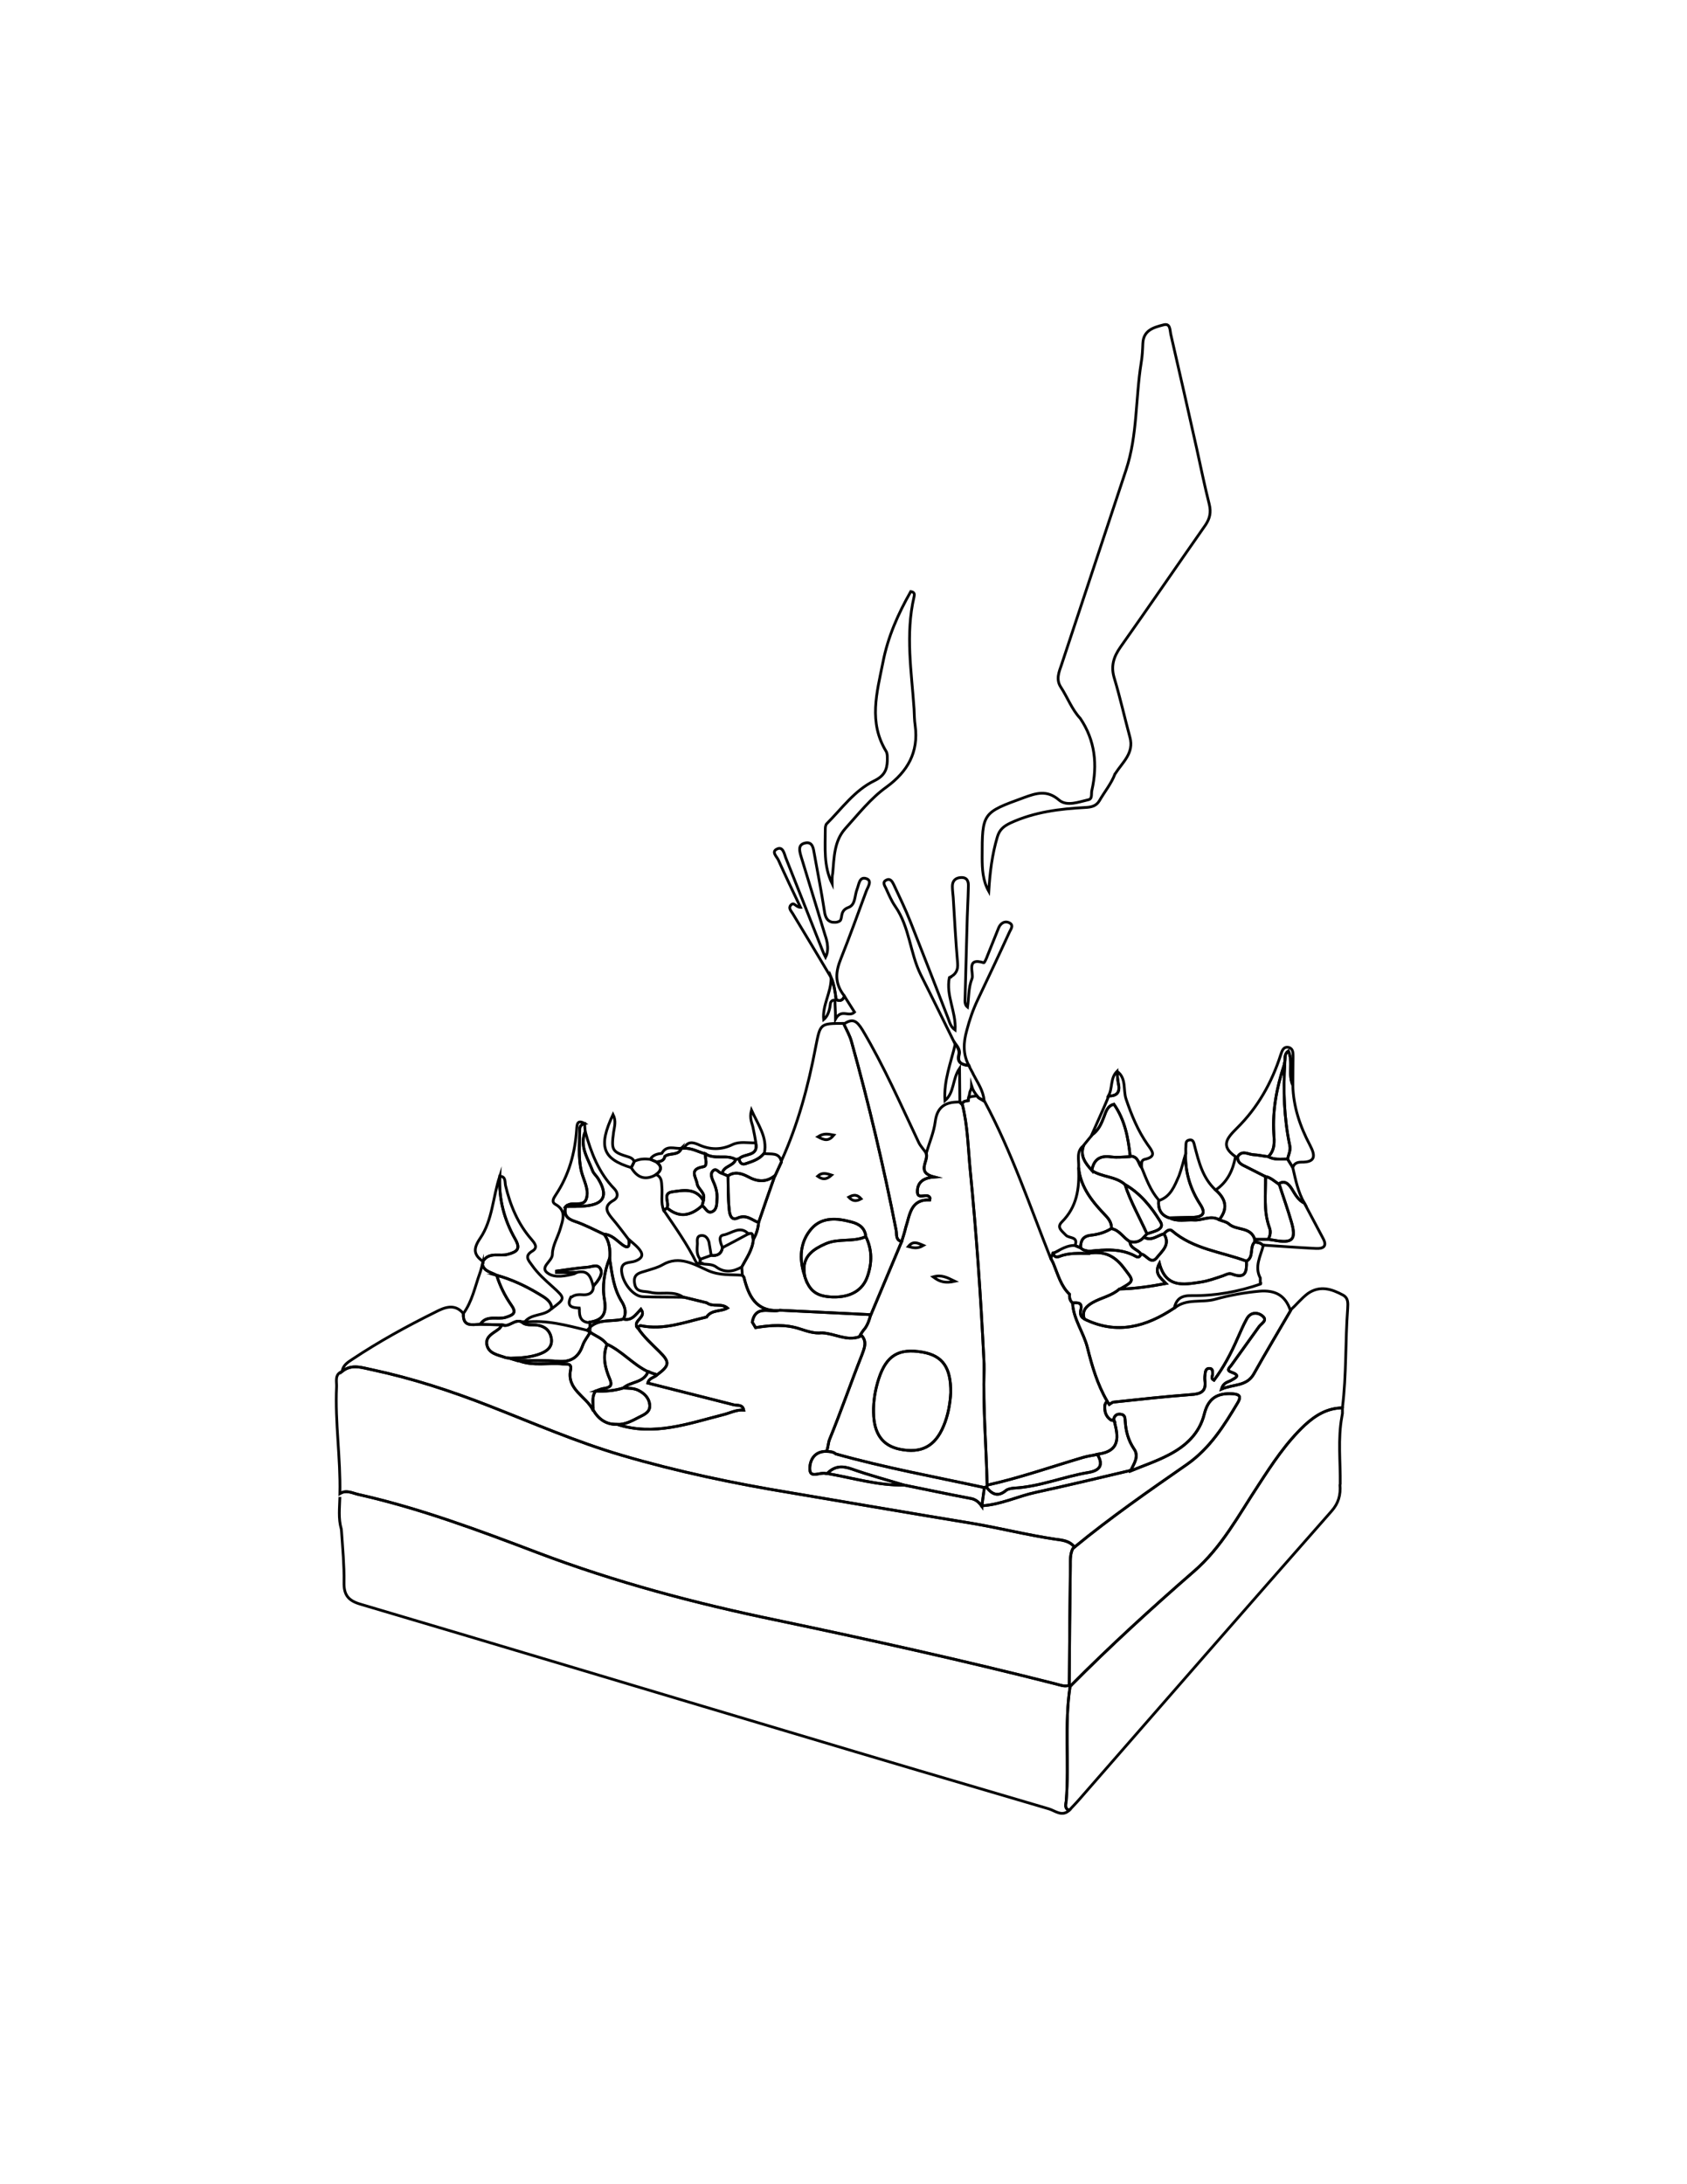 <?xml version="1.0" encoding="utf-8"?>
<!-- Generator: Adobe Illustrator 21.0.0, SVG Export Plug-In . SVG Version: 6.00 Build 0)  -->
<svg version="1.1" id="图层_2" xmlns="http://www.w3.org/2000/svg" xmlns:xlink="http://www.w3.org/1999/xlink" x="0px" y="0px"
	 width="612px" height="792px" viewBox="0 0 612 792" enable-background="new 0 0 612 792" xml:space="preserve">
<path fill="none" stroke="#000000" stroke-miterlimit="10" d="M355,398.1c-0.2-0.2-0.4-0.4-0.6-0.7c-1,0-2,0.3-3,0.4
	c-0.1,0.4-0.1,0.8-0.2,1.3c-0.8,0.2-1.7,0.1-2.2,1.1c0,0.1,0,0.1,0.1,0.2c2,7.9,2.1,16.1,2.9,24.2c2.2,22.6,3.8,45.3,4.9,68
	c0.1,1.3,0.1,2.7,0.1,4c-0.4,14,0.8,27.9,1.1,41.9c0,0.1,0,0.1,0,0.2c0-0.1,0-0.1,0.1-0.2c11.7-2.6,23.1-6.6,34.6-10
	c1.8-0.5,3.6-0.8,5.3-1.1c0,0,0,0,0,0c0-0.1,0.1-0.1,0.1-0.1c8.4-1.1,7.5-6.4,6-12.1c-0.4-0.1-0.7-0.3-1.2-0.3
	c-1.9-1.3-2.4-3.2-2.2-5.4c0.2-0.6,0.5-1.1,0.8-1.5c-3.5-6-5.5-12.7-7.1-19.3c-1.4-5.6-5.1-10.3-5.4-16.2c0.1,0,0.1-0.1,0.2-0.1
	c-0.1,0-0.2,0-0.3,0c-0.9-0.9-1.1-1.9-1-3.1c-3.1-2.9-4.2-7.1-5.8-11h0l0,0c-0.3-0.7-0.7-1.2-0.9-1.9c0,0,0,0-0.1,0
	c-7.6-19.1-14.2-38.7-24-57c-0.1-0.1-0.2-0.3-0.3-0.4c0,0.1,0,0.1,0,0.2C356.3,398.8,355.6,398.5,355,398.1z"/>
<path fill="none" stroke="#000000" stroke-miterlimit="10" d="M338.9,426.8c-4.3,0.3-6.1,2.2-6.1,5.3c0,3.3,3.7,0.1,4.6,2.3
	c0,0.2-0.1,0.7-0.1,0.7c-7-0.3-7.2,5.4-8.7,9.9c-0.4,1.8-1,3.5-1.5,5.2c-3.7,8.8-7.4,17.6-11.1,26.4c0,0-0.1,0.1-0.2,0.1
	c0,0,0,0,0.1,0c-0.6,2-1.2,4.1-2.7,5.7c-0.3,0.5-0.7,1-1,1.5c2.6,2.4,1.3,5,0.4,7.6c-4,10.1-7.5,20.3-11.6,30.3
	c-0.6,1.4-0.5,2.9-1.1,4.3c0,0.1-0.1,0.2-0.1,0.2c1.2,0,2.4,0,3.4,0.9l0,0c17.8,5,35.9,8.3,53.9,12.2c0.2-0.2,0.5-0.2,0.8-0.1
	c0.1-0.2,0.2-0.4,0.2-0.6c0-0.1,0-0.1,0-0.2c-0.3-14-1.5-27.9-1.1-41.9c0-1.3,0-2.7-0.1-4c-1.1-22.7-2.7-45.4-4.9-68
	c-0.8-8.1-0.9-16.3-2.9-24.2c0,0,0-0.1-0.1-0.2c0,0.1,0,0.1-0.1,0.2c-0.3-0.3-0.6-0.6-0.9-0.8c-0.1,0-0.2,0-0.3,0
	c-4.7,0-7.7,1.7-8.4,7c-0.5,4-2.2,7.8-3.3,11.7c0,0,0,0,0,0.1C336.8,421.2,332.3,425.1,338.9,426.8z M335,451.6
	c-2.2,1.3-3.6,0.9-5.5,0.4C331.2,449.9,332.7,450.6,335,451.6z M342.3,517.1c-3.1,7.4-8.1,10-15.9,8.4c-6.3-1.3-9.4-5.7-9.5-13.3
	c-0.1-4.2,0.6-8.3,1.9-12.3c2.8-8.5,7.3-11.1,15.9-9.6c7.3,1.3,10.3,5.6,10.2,14.7C344.7,508.8,344,513.1,342.3,517.1z M346.4,464.6
	c-3.5,0.8-5.5,0.2-7.9-1.6C341.6,462.1,343.5,463.2,346.4,464.6z"/>
<path fill="none" stroke="#000000" stroke-miterlimit="10" d="M269.9,463.2c1.7,6.7,4.4,12.3,12.4,12c0.2,0,0.4-0.1,0.6-0.1
	c11,0.5,22,1.1,32.9,1.6c0,0,0.1-0.1,0.2-0.1c3.7-8.8,7.4-17.6,11.1-26.4c-2.3-0.6-1.7-2.5-2-4.1c-4.5-23-9.9-45.8-16.2-68.4
	c-0.6-2.2-1.8-4.3-2.8-6.4c0.1,0,0.1-0.1,0.2-0.1c-0.1,0-0.1,0-0.2-0.1c-8.7,0-8.5,0-10.2,8.6c-2.7,14.2-6.4,28-12.4,41.2
	c0,0-0.1,0-0.1,0c0,0.1,0.1,0.2,0.1,0.4c-0.8,1.7-1.6,3.5-2.4,5.2c0,0-0.1,0.1-0.1,0.1c-2,5.6-3.9,11.2-5.8,16.7c0,0,0,0,0,0
	c0,0,0,0.1,0,0.1c-0.2,2.1-0.8,4.1-1.9,6h0l0,0c-0.3,3.8-2.5,6.8-4.2,10c0.1,0.9,0.1,1.9,0.2,2.8c0,0.1-0.1,0.1-0.1,0.2
	c0,0,0.1,0,0.1,0C269.5,462.7,269.8,462.9,269.9,463.2z M312.4,434.7c-1.8,1-3.1,0.9-4.5-0.6C309.7,433.1,311,433.1,312.4,434.7z
	 M302.5,411.6c-1.9,2.3-3.4,1.9-5.8,0.6C298.9,410.8,300.4,411.2,302.5,411.6z M301.7,426.1c-1.9,1.7-3.3,1.7-5.1,0.4
	C298.1,425.1,299.6,425.4,301.7,426.1z M294.5,445.4c3.8-4.2,9.3-3.7,14.4-2.3c2.8,0.7,4.9,2.2,5.2,5.3c2.3,4.7,2.3,9.5,0.6,14.4
	c-1.7,5.1-6.2,7.7-12.7,7.5c-5.7-0.2-8.4-2.1-10.1-7.6c0,0,0-0.1,0-0.1C289.8,456.4,290.2,450.2,294.5,445.4z"/>
<path fill="none" stroke="#000000" stroke-miterlimit="10" d="M130,541.9c22.3,5,43.7,13,65,21.1c28.2,10.7,57.3,18.4,86.8,24.5
	c33.9,7.1,67.7,14.6,101.2,23.1c1.6,0.4,3.2,1.1,4.9,0.5c0,0,0,0,0.1,0c0,0,0-0.1-0.1-0.1c0.1-14.4,0.2-28.8,0.4-43.2
	c0-2.2-0.1-4.3,0.9-6.3c0.2-0.2,0.4-0.3,0.6-0.5c-1.7-2.4-4.5-2.6-7.1-2.9c-10.1-1.5-19.9-4-29.9-5.7c-22-3.6-43.9-7.4-65.9-11.1
	c-20.7-3.4-41.2-7.7-61.3-13.6c-16.4-4.8-32.2-11.7-48.1-17.9c-13.8-5.4-27.9-10-42.4-13.1c-3.6-0.7-7.5-2.3-11,0.6
	c-2.8,1.1-1.9,3.6-2,5.6c-0.6,12.9,1.5,25.8,1.2,38.7C125.6,540.1,127.8,541.4,130,541.9z"/>
<path fill="none" stroke="#000000" stroke-miterlimit="10" d="M488.9,474.5c0.1-1.9,0.3-3.8-1.7-4.9c-4.1-2.2-8.3-3.6-12.7-0.6
	c-2.4,1.8-4.2,4.1-6.4,6.1c0,0,0,0.1,0.1,0.1c-4.4,7.6-9,15.2-13.3,22.9c-2.6,4.7-7.3,3.7-11.8,5.6c0.7-2.4,2.3-2.5,3.4-3.1
	c1.9-1.1,3.7-1.8,0.1-3.1c-2-0.7-0.3-1.8,0.2-2.6c3.3-4.6,6.6-9.2,9.9-13.8c0.8-1.2,3.4-2.3,1.2-4c-1.8-1.4-4.3-1.3-5.6,1.1
	c-1.3,2.3-2.3,4.8-3.4,7.2c-2.3,5.3-5,10.4-8.5,15.1c-1.3-0.7-0.5-1.5-0.5-2.2c0-1,0.1-2.2-1.3-2.1c-1,0-1.3,0.9-1.4,1.8
	c-0.1,0.8-0.2,1.7-0.1,2.5c0.6,4.1-1.5,5-5.2,5.2c-9.3,0.7-18.5,1.7-27.8,2.7c-0.6,0-1.2,0.6-1.7,0.9c-0.3-0.4-0.5-0.9-0.8-1.3
	c-0.3,0.4-0.6,0.9-0.8,1.5c-0.2,2.2,0.3,4.1,2.2,5.4c0.4,0.1,0.8,0.2,1.2,0.3c-0.1-0.2-0.1-0.4-0.2-0.6c0.4-1.6,1.5-2.1,3-1.7
	c1.2,0.3,1.1,1.5,1.2,2.4c0.2,3.6,1.1,7,3.2,10.1c1.9,2.7,0,5.3-1.2,7.8c0,0-0.1,0-0.1,0c0,0.1,0,0.1,0,0.2
	c4.6-1.9,9.4-3.5,13.8-5.8c6.2-3.2,11.2-7.7,13-14.9c1.4-5.6,4.6-7.7,10.4-7.3c2.4,0.2,3,1,1.8,3.1c-5,8.4-10.1,16.6-18.5,22.5
	c-13.9,9.7-27.8,19.3-40.8,30c-0.2,0.2-0.4,0.3-0.6,0.5c-1,2-0.9,4.1-0.9,6.3c-0.2,14.4-0.3,28.8-0.4,43.2c0,0,0,0.1,0.1,0.1
	c0.1,0.1,0.3,0.1,0.4,0.2c14.3-14.4,29.4-28.2,44.7-41.5c10.1-8.7,16.3-20.5,23.5-31.4c5-7.7,10-15.3,16.7-21.6
	c3.9-3.6,8.1-6.2,13.6-6.3c0,0,0.1-0.1,0.1-0.1C488.5,498.5,488,486.4,488.9,474.5z"/>
<path fill="none" stroke="#000000" stroke-miterlimit="10" d="M456.6,538.4c-7.2,10.9-13.4,22.7-23.5,31.4
	c-15.3,13.3-30.4,27.1-44.7,41.5c-0.1,0.1-0.1,0.1-0.2,0.2c-2.1,13.7-0.3,27.6-1.4,41.5c-0.1,1.1-0.8,2.8,1.1,3.4l0,0
	c1.2-1.3,2.5-2.6,3.7-4C422,617.6,452.4,582.7,483,548c2.6-2.9,3.4-6,3.1-9.6c0-0.1,0.1-0.2,0.1-0.3c0.1-8.1-0.9-16.3,0.6-24.4
	c0.1-0.4,0.1-0.8,0.2-1.2c0-0.6,0-1.3,0-2c0,0-0.1,0-0.1,0c-5.4,0.1-9.7,2.7-13.6,6.3C466.6,523.1,461.6,530.7,456.6,538.4z"/>
<path fill="none" stroke="#000000" stroke-miterlimit="10" d="M393.4,478.3c-0.1-0.2-0.2-0.4-0.2-0.6c0,0.2,0.1,0.3,0.1,0.5
	c-1.4-0.7-1.5-2-1.2-3.3c0.6-2.8-1.2-2.5-2.8-2.5c-0.1,0-0.1,0.1-0.2,0.1c0.3,5.9,4,10.6,5.4,16.2c1.7,6.6,3.6,13.3,7.1,19.3
	c0.3,0.4,0.5,0.9,0.8,1.3c0.5-0.3,1.1-0.9,1.7-0.9c9.3-1,18.5-2,27.8-2.7c3.7-0.2,5.8-1.1,5.2-5.2c-0.1-0.8,0-1.7,0.1-2.5
	c0.1-0.9,0.4-1.8,1.4-1.8c1.4-0.1,1.3,1.1,1.3,2.1c0,0.7-0.8,1.5,0.5,2.2c3.5-4.7,6.2-9.8,8.5-15.1c1.1-2.4,2.1-4.9,3.4-7.2
	c1.3-2.4,3.8-2.5,5.6-1.1c2.2,1.7-0.4,2.8-1.2,4c-3.3,4.6-6.6,9.2-9.9,13.8c-0.5,0.8-2.2,1.9-0.2,2.6c3.6,1.3,1.8,2-0.1,3.1
	c-1.1,0.6-2.7,0.7-3.4,3.1c4.5-1.9,9.2-0.9,11.8-5.6c4.3-7.7,8.9-15.3,13.3-22.9c0,0,0-0.1-0.1-0.1c-1.8-5.4-5.5-7.4-11.3-6.9
	c-5.4,0.5-10.9,1.5-15.9,2.9c-4.9,1.4-10.5-0.4-14.8,3.2c0,0-0.1,0-0.1,0c0,0,0,0,0,0C415.8,481.1,405.2,484.1,393.4,478.3z"/>
<path fill="none" stroke="#000000" stroke-miterlimit="10" d="M308.9,377.7c6.3,22.6,11.7,45.4,16.2,68.4c0.3,1.6-0.3,3.5,2,4.1
	c0.5-1.7,1.1-3.4,1.5-5.2c1.5-4.5,1.7-10.2,8.7-9.9c0,0,0.1-0.5,0.1-0.7c-0.9-2.2-4.6,1-4.6-2.3c0-3.1,1.8-5,6.1-5.3
	c-6.6-1.7-2.1-5.6-2.8-8.4c0,0,0,0,0-0.1c-0.9-1.4-2.1-2.6-2.8-4c-6.5-13.7-12.6-27.7-20.4-40.8c-2.1-3.4-3.5-4.3-6.6-2.3
	c-0.1,0-0.1,0.1-0.2,0.1C307.1,373.4,308.3,375.5,308.9,377.7z"/>
<path fill="none" stroke="#000000" stroke-miterlimit="10" d="M455.2,450.4C455.2,450.4,455.2,450.3,455.2,450.4
	c-2,1.8-0.2,5.4-3,6.9c0.1,3.6-0.2,6.6-5.2,4.7c-1.2-0.5-2.2,0.2-3.3,0.6c-2.7,0.9-5.4,1.9-8.1,2.3c-6.1,0.9-12.6,2.3-15-6.8
	c-2,3.7,0.4,5.2,2.4,7.3c-5.9,1.1-11.3,1.9-16.7,2c0.1,0,0.1-0.1,0.2-0.1c-0.1,0-0.3,0.1-0.4,0.1c-2.8,2.5-6.5,3.1-9.7,4.9
	c-2.3,1.3-3.8,2.8-3.2,5.4c0.1,0.2,0.1,0.4,0.2,0.6c11.8,5.8,22.4,2.8,32.6-4c0,0,0,0,0,0c0.8-3.4,2.6-4.6,6.4-4.5
	c8.5,0.1,16.8-1.4,24.9-4.2c0.1-0.1,0.1-0.1,0.1-0.2c-0.1,0-0.2,0-0.2,0c0-0.7,0-1.3,0-2c-2.2-4.1,0.1-7.9,1.1-11.8c0,0,0-0.1,0-0.1
	c-0.1,0-0.1,0-0.2,0C457.3,450.6,456.2,450.5,455.2,450.4z"/>
<path fill="none" stroke="#000000" stroke-miterlimit="10" d="M410.1,419.3c0,0-0.1,0.1-0.1,0.1c-2.3,0.1-4.6,0.4-6.9,0.1
	c-4-0.6-6.3,0.9-7,4.8c0,0.1,0,0.1,0.1,0.2c3.7,2.4,8.5,2,11.9,5c0,0,0,0,0,0c5.6,3.2,9.6,8.2,12.8,13.4c1.9,3-2.4,3.6-4.8,4.5
	c-0.4,0.4-0.8,0.8-1.1,1.2v0l0,0c2.7,1.6,4.8-0.6,7.2-1.2v0c0.8-0.8,1.9-2,3-1.1c7.8,6.7,17.9,7.6,27,11c0,0,0,0,0,0
	c2.8-1.5,1-5.2,3-7c0-0.3,0-0.6,0-0.9c-1.5-4.7-6.6-3.1-9.4-5.6c-0.9-0.8-2.3-1-3.5-1.5v0l0,0c-3.1-1.8-6.1,0.3-9.1,0.1
	c-3-0.2-6.1,0.7-8.9-0.8c-0.1,0-0.1,0-0.2,0c-3-1-4-3.2-3.8-6.2c0.1,0,0.1,0,0.2-0.1c-0.1-0.1-0.1-0.2-0.2-0.2
	c-3-3.5-4.5-7.7-6.2-11.9c0,0.1,0,0.1,0,0.2C412.9,421.8,412.9,419.2,410.1,419.3z"/>
<path fill="none" stroke="#000000" stroke-miterlimit="10" d="M225.7,451.3c-2.1-1.6-3.8-3.6-6.6-3.8c2.1,2.7,2.3,5.7,2.1,8.9
	c0,0.1,0,0.2,0,0.2c0.9,5.4,1.4,10.8,4.5,15.6c1,1.7,1.7,4,0.4,6.1c3.1,0.8,4.6-1.7,6.4-3.6c2.3,3.1-3.1,4-1.3,6.7c0,0,0.1,0,0.1,0
	c0,0-0.1-0.1-0.1-0.1c0.4-0.2,0.9-0.7,1.3-0.6c8.3,1.7,15.9-1.3,23.7-3.1c0,0,0,0,0.1,0c0,0,0,0,0,0c1.8-2.8,5.2-1.9,7.6-3.3
	c-2.2-1.9-5.3-0.2-7.5-1.9l0,0c-2.7-0.7-5.5-1.3-8.2-2c-0.1,0-0.2,0-0.3,0c-4.9-0.1-9.8,0-14.7-0.2c-3.4-0.1-7.3-4.9-7.7-9.2
	c-0.3-3.7,3-3,4.9-3.7c3.1-1.2,3-2.7,1.1-4.8c-1-1.1-2.2-2-3.3-3c0,0-0.1,0-0.1,0C228.5,451.7,228.1,453.1,225.7,451.3z"/>
<path fill="none" stroke="#000000" stroke-miterlimit="10" d="M302.1,316.5c0.5-5.6,0.5-11.5,4.5-16c4.8-5.3,9.2-11,15.1-15.2
	c7.5-5.5,11.6-12.5,10.3-22.2c-0.3-2-0.3-4-0.4-6c-0.9-13.5-3.2-27.1,0-40.7c0.2-0.9,0.2-1.7-1.2-1.9c-4.6,8.1-8.3,16.4-10.1,25.7
	c-2.2,11-5.3,21.7,1.2,32.3c0.5,0.9,0.4,2.3,0.4,3.4c-0.1,3.3-1.2,5.5-4.7,7.2c-7.2,3.5-11.8,10.1-17.3,15.6
	c-0.4,0.4-0.5,1.3-0.5,1.9c0,6.7-0.7,13.4,2.5,19.9C301.9,319.1,301.8,317.8,302.1,316.5z"/>
<path fill="none" stroke="#000000" stroke-miterlimit="10" d="M361.8,303.5c0.8-2.7,2.3-3.9,4.8-5.1c8.7-4,17.8-5.1,27.1-5.6
	c2-0.1,3.9-0.4,5.1-2.4c1.9-3.3,4.4-6.3,5.7-9.8c0,0,0.1-0.1,0.1-0.1c2.6-4.1,6.9-7.4,5.3-13.2c-1.9-7-3.5-14.2-5.6-21.2
	c-1.4-4.4-0.4-7.8,2.2-11.5c10.4-14.7,20.5-29.5,30.8-44.2c1.6-2.4,2.1-4.6,1.4-7.5c-1.7-6.7-3.1-13.6-4.6-20.4
	c-3.1-13.8-6.2-27.6-9.4-41.4c-0.3-1.4-0.1-4-2.6-3.3c-3.5,0.9-7.3,1.9-7.5,6.7c-0.1,2.4-0.2,4.7-0.6,7c-2.1,12.9-1.3,26.2-5.5,38.9
	c-7.8,23.5-15.6,47.1-23.4,70.6c-0.9,2.6-2.1,5.3-0.3,8.1c2.5,3.8,4,8.1,7.1,11.4c5.4,8,6.3,16.8,4.2,26.1c-0.3,1.2,0.3,3.1-1.3,3.4
	c-3.5,0.8-7.8,2.5-10.6,0.1c-4.4-3.8-8.3-2.5-12.7-0.9c-15.1,5.5-15.2,5.5-15.2,21.7c0,4.2,0.2,8.4,2.4,12.3
	C359.1,316.5,359.9,309.9,361.8,303.5z"/>
<path fill="none" stroke="#000000" stroke-miterlimit="10" d="M254,456.6C254,456.6,254,456.5,254,456.6c-1.4-1.7-1.1-3.7-1-5.6
	c0-1.2-0.4-2.9,1.5-3c1.5-0.1,2.3,1.1,2.7,2.4c0.3,1.5,0.5,3.2,0.8,4.8c0,0,0,0,0,0c2.2,0.3,3.7-0.5,4.1-2.8
	c-0.7-1.7-1.7-4.3,0.4-4.6c2.9-0.5,6-3.6,9-0.4c2.1-0.7,1.3,1.2,1.8,2h0c1.1-1.9,1.7-3.9,1.9-6c0,0,0-0.1,0-0.1
	c-2.5-0.9-4.4-3.1-7.7-1.6c-2.5,1.1-2.9-1.9-3-3.5c-0.4-3.9-0.3-7.8-0.4-11.8c-0.7-0.3-1.4-0.6-2.1-0.9c0,0,0-0.1,0-0.1
	c-1.3,0.1-2.1-2.2-3.4-0.8c-1,1-0.4,2.5,0.1,3.7c1,2.1,1.6,4.3,1.4,6.6c-0.1,1.6,0,3.6-1.6,4.4c-1.9,1-2.5-1.5-3.8-2.1c0,0,0,0,0,0
	c-4.4,4-8.6,4.3-12.7,0.8c-0.4,0.3-0.8,0.6-1.2,0.9v0c4.2,6.2,8.5,12.2,11.8,18.9c0.2,0.3,0.9,0.3,1.4,0.4c0,0,0.1-0.1,0.1-0.1
	c0,0-0.1,0-0.1,0C254,457.6,254,457.1,254,456.6z"/>
<path fill="none" stroke="#000000" stroke-miterlimit="10" d="M180.1,462.4c0,0,0.1,0.1,0.1,0.1
	C180.2,462.5,180.2,462.4,180.1,462.4c5.5,1.5,10.6,3.9,15.4,6.8c2.1,1.3,4.4,2.4,4.7,5.2c-0.1,0.1-0.1,0.1-0.2,0.2
	c0.1,0,0.1,0,0.2-0.1c4.9-3.7,4.9-3.7,0.4-7.8c-2.8-2.5-5.5-4.9-7.6-7.9c-1.3-1.8-2.9-3.4,0.2-5.2c2.1-1.3,0.7-2.9-0.4-4.2
	c-4.9-5.6-7.7-12.3-9.4-19.5c-0.3-1.3,0.2-3.3-2.1-3.4c-0.4,8.2,1.6,15.8,5.6,22.8c2,3.5,0.8,4.6-2.6,5.5c-2.9,0.9-6.7-1-9,2.4
	c0,0.1,0,0.1,0,0.2c-0.1,0.3-0.1,0.6-0.2,0.9c0,0.1,0,0.1-0.1,0.2C175.7,461.1,178.3,461.3,180.1,462.4z"/>
<path fill="none" stroke="#000000" stroke-miterlimit="10" d="M403.2,445.4c0,0,0,0.1,0,0.1c3,0.5,4.3,3.4,6.7,4.7
	c2,0.5,3.7,0,5.1-1.6v0c0.3-0.4,0.7-0.8,1.1-1.2c-2.7-6-6-11.7-8-17.9c-3.4-3-8.2-2.6-11.9-5c0-0.1-0.1-0.1-0.1-0.2c0,0,0,0.1,0,0.1
	c-2.3-2.5-4.4-5.2-3-9c-2.8,2.1-1.6,5.3-1.8,8c0.7,7.3,5.2,12.6,10,17.6C402.5,442.3,403.3,443.7,403.2,445.4z"/>
<path fill="none" stroke="#000000" stroke-miterlimit="10" d="M467.5,379.8c-2-0.4-2.4,1.3-2.9,2.7c-3.2,10-8.3,19.1-15.8,26.5
	c-3.7,3.7-6.2,6.5-0.6,10.4h0c-0.9,4.9-2.9,9.2-7.2,12.1v0c3.7,3.2,4.6,6.7,1.3,10.8v0c1.2,0.5,2.6,0.7,3.5,1.5
	c2.8,2.5,7.9,0.9,9.4,5.6c1.6,0,3.3,0,4.9,0c0.7-1.4,1-2.8,0.4-4.3c-2.2-6.1-1.3-12.2-1.4-18.4c0,0-0.1-0.1-0.1-0.1
	c-2.4-1.2-4.9-2.5-7.3-3.7c-1.5-0.7-2.9-1.5-2.7-3.5c1.6-2.5,3.8-0.8,5.7-0.7c1.8,0.1,3.5,0.5,5.3,0.7c0,0,0.1,0,0.1,0
	c2.5-2.4,2.2-5.5,2-8.4c-0.5-8.6,1.1-16.8,3.8-25c0-0.2,0.1-0.4,0.1-0.6c0.4-1.3-0.4-3,1.4-4.3c1.8,4.1-0.2,8.6,1.6,12.4
	c0-3.4,0.1-6.9,0.1-10.4C469.1,381.8,469.1,380.2,467.5,379.8z"/>
<path fill="none" stroke="#000000" stroke-miterlimit="10" d="M214.2,483.1C214.2,483.1,214.2,483.1,214.2,483.1
	c2,1.4,4.4,2.2,5.9,4.3c0,0,0,0.1,0.1,0.1c0,0,0-0.1,0-0.1c5.4,2.5,9.4,7.3,14.7,9.9c0,0,0,0,0.1,0c1.2,0.5,2.3,0.9,3.4,1.2
	c4.5-3.3,4.7-4.6,0.8-8.4c-2.8-2.8-5.7-5.3-7.9-8.7c0,0-0.1,0-0.1,0c-1.8-2.7,3.6-3.6,1.3-6.7c-1.8,1.9-3.3,4.4-6.4,3.6
	c-3.9,1.1-8.3-0.2-11.8,2.7c-0.1,0.1-0.2,0.2-0.2,0.3c-0.4,0.3-0.7,0.7-1,1c0,0,0,0.1,0,0.1c0,0,0,0,0,0
	C213.5,482.6,213.8,482.9,214.2,483.1z"/>
<path fill="none" stroke="#000000" stroke-miterlimit="10" d="M215,424.6c0.4,1,1.4,1.8,2,2.8c3.7,6.1,2.2,9.3-4.8,9.9
	c-2.3,0.2-4.6,0.2-6.9,0.2c0.2-0.3,0.5-0.5,0.8-0.6c-0.3,0.1-0.6,0.3-0.9,0.6c-0.7,3,0.4,4.4,3.4,5.4c3.6,1.2,6.9,3,10.4,4.6
	c0,0,0.1,0,0.1,0c2.8,0.2,4.5,2.2,6.6,3.8c2.4,1.8,2.8,0.4,2.4-1.8c0,0,0,0,0,0c-2-2.6-3.9-5.2-6.2-7.9c-1.9-2.3-2.9-4.3,0.6-6.3
	c1.8-1,1.8-2.7,0.4-4.2c-5.7-5.8-8.5-13.2-10.6-20.8C210.1,415.7,213.3,420,215,424.6z"/>
<path fill="none" stroke="#000000" stroke-miterlimit="10" d="M243.7,432.2c4.1-0.6,8.6-1.6,11.4,3c1.1-2.7-1.9-3.9-2.2-6
	c-0.4-2.4-3-5.2,2.1-6.1c2-0.2,0.7-3.1,0.9-4.7c-2.6-0.7-5-2.2-7.8-2c0,0,0-0.1,0.1-0.1c-0.1,0-0.1,0.1-0.2,0.1c-0.3,0-0.5,0-0.8,0
	c-1.1,2.8-4.2,1.5-6,2.9h0l0,0c-0.3,1.6-1.6,1.9-3,2c0,0,0,0-0.1,0c0,0,0,0.1,0.1,0.1c2.2,1.7,1.6,3.2-0.2,4.5c2,0.8,2,2.6,2.1,4.4
	c0.3,2.9-0.5,5.8,0.7,8.6l0,0c0.4-0.3,0.8-0.6,1.2-0.9C242.9,436.1,240.3,432.8,243.7,432.2z"/>
<path fill="none" stroke="#000000" stroke-miterlimit="10" d="M396.1,424.4C396.1,424.4,396.1,424.3,396.1,424.4c0.7-4,3-5.5,7-4.9
	c2.3,0.3,4.6,0,6.9-0.1c0,0,0.1-0.1,0.1-0.1c0,0-0.1,0-0.1,0c-0.7-6.7-1.9-13.2-5.9-18.9c-2.7,0.7-3,3.3-3.9,5.3
	c-0.8,2.2-1.9,4.2-3.9,5.7c-0.1,0.1-0.2,0.2-0.2,0.3c-1,1.1-1.9,2.3-2.9,3.5c0,0.1-0.1,0.2-0.1,0.2
	C391.7,419.2,393.8,421.8,396.1,424.4z"/>
<path fill="none" stroke="#000000" stroke-miterlimit="10" d="M174.1,480.2c0.1,0,0.1-0.1,0.2-0.1c2.3-3.4,6.1-1.5,9.1-2.4
	c3.2-1,4-1.8,2-4.6c-2.3-3.3-4-6.8-5.2-10.6c0,0-0.1-0.1-0.1-0.1c-1.9-1.1-4.5-1.3-5.1-3.9c0-0.1,0-0.1,0-0.2
	c-0.3,1.1-0.5,2.3-0.9,3.3c-1.8,5-2.8,10.3-6,14.7c0,0,0,0,0,0.1C167.9,481.2,171.2,480.3,174.1,480.2z"/>
<path fill="none" stroke="#000000" stroke-miterlimit="10" d="M395.8,447.9c2.6-0.3,5.1-1,7.3-2.4c0,0,0,0,0.1,0c0,0,0-0.1,0-0.1
	c0.1-1.7-0.7-3.1-1.9-4.4c-4.8-5-9.3-10.3-10-17.6c0,0,0,0,0,0c0,0,0,0,0,0.1c0,0.1,0,0.2,0,0.3c0.3,7.2-0.6,13.8-6.1,19.3
	c-2,2,0.1,3.3,1.5,4.8c1.1,1.2,4.6,0.4,3.3,3.7c0,0,0,0.1,0,0.1c0.7,0.3,1.3,0.5,2,0.8C392,449.8,392.9,448.2,395.8,447.9z"/>
<path fill="none" stroke="#000000" stroke-miterlimit="10" d="M184.3,454.8c3.4-0.9,4.6-2,2.6-5.5c-4-7-6-14.6-5.6-22.8
	c-2.5,7.5-2.6,15.9-7.1,22.5c-2.6,3.8-2.4,6,1,8.4c0-0.1,0.1-0.1,0.1-0.2C177.6,453.8,181.4,455.7,184.3,454.8z"/>
<path fill="none" stroke="#000000" stroke-miterlimit="10" d="M194.9,480.5c2.8,0.4,4.6,2,5.1,4.7c0.5,3-1.3,4.6-3.8,5.6
	c-3.5,1.4-7.3,1.6-11,1.7c0,0,0,0.1-0.1,0.1c1,0.3,2,0.6,3,0.9c0.1,0,0.2,0,0.3,0c-0.1,0-0.3-0.1-0.4-0.1c4.8,0,9.7-0.2,14.4,0.2
	c4.7,0.4,7.5-1.4,9-5.8c0.6-1.7,1.8-3.1,2.7-4.7c0,0,0.1,0,0.1,0.1c0,0,0,0,0-0.1c-0.4-0.2-0.7-0.5-1.1-0.7c0,0,0,0,0,0
	c-7.5-1.8-14.9-3.9-22.6-3c-0.1,0-0.1-0.1-0.2-0.1c-0.4,0-0.8,0-1.1,0C190.8,480.9,192.9,480.2,194.9,480.5z"/>
<path fill="none" stroke="#000000" stroke-miterlimit="10" d="M195.5,469.2c-4.8-2.9-9.9-5.3-15.3-6.8c0,0,0,0.1,0,0.1
	c1.2,3.8,2.9,7.3,5.2,10.6c2,2.8,1.2,3.6-2,4.6c-3.1,0.9-6.8-1-9.1,2.4c0,0,0,0.1-0.1,0.1c2.6,0.1,5.3,0.1,7.9,0.2l0,0v0
	c2.6,1.1,4.5-2.2,7.1-1.1l0,0c0.4,0,0.8,0,1.1,0c0,0,0,0,0.1,0c2.4-3.1,7-2,9.6-4.7c0.1-0.1,0.1-0.1,0.2-0.2
	C199.9,471.6,197.6,470.5,195.5,469.2z"/>
<path fill="none" stroke="#000000" stroke-miterlimit="10" d="M433,441.4c-2.9,0.1-5.9,0.1-8.7,0.2c2.8,1.5,5.9,0.6,8.9,0.8
	c3,0.2,6-1.9,9.1-0.1l0,0c3.3-4.1,2.4-7.6-1.3-10.8l0,0c-4.7-4.3-6.1-10.2-7.6-15.9c-0.3-1.1-0.4-2.6-2.1-2.2
	c-1.3,0.3-1,1.5-1.1,2.5c-0.1,0.8,0,1.7,0,2.5c0,0.1-0.1,0.3-0.1,0.4c-0.1,6.5,1.8,12.5,5.3,17.9C437.5,439.9,436.5,441.2,433,441.4
	z"/>
<path fill="none" stroke="#000000" stroke-miterlimit="10" d="M467.4,381.1c-1.8,1.3-1,3-1.4,4.3c0,0.2-0.1,0.4-0.1,0.6
	c0.1-0.2,0.2-0.5,0.2-0.7c-0.6,10.1-0.3,20.1,1.8,30.1c0.4,1.8-0.5,3.3-0.8,4.9c0.6,1,1.3,2,1.9,3.1c0.4-1.5,1.6-2,3-2
	c5.4,0.1,5.2-2.4,3.2-6.2c-3.6-6.8-6-13.9-6.2-21.7C467.2,389.7,469.2,385.2,467.4,381.1z"/>
<path fill="none" stroke="#000000" stroke-miterlimit="10" d="M424.1,441.6c0.1,0,0.1,0,0.2,0c2.8-0.1,5.8-0.1,8.7-0.2
	c3.5-0.2,4.5-1.5,2.4-4.7c-3.5-5.4-5.4-11.3-5.3-17.9c0-0.1,0-0.3,0-0.4c-0.8,2.6-1.4,5.3-2.4,8c-1.6,3.6-3,7.5-7.2,8.9
	c-0.1,0-0.1,0-0.2,0.1C420.1,438.4,421.1,440.6,424.1,441.6z"/>
<path fill="none" stroke="#000000" stroke-miterlimit="10" d="M460.1,419.4C460.1,419.4,460.1,419.4,460.1,419.4c0,0-0.1,0-0.1,0
	c-1.8-0.2-3.5-0.6-5.3-0.7c-1.9-0.1-4.1-1.8-5.7,0.7c-0.2,2,1.2,2.8,2.7,3.5c2.4,1.2,4.9,2.5,7.3,3.7c0,0,0.1,0.1,0.1,0.1
	c0,0,0-0.1,0-0.1c1.9,0.4,3.2,1.7,4.7,2.7c2.3-1.5,3.7,0,4.9,1.9c1.2,2,2.3,4,4.5,5.1c-2.3-4-3.2-8.5-4.2-12.9
	c-0.6-1.1-1.3-2.1-1.9-3.1C464.8,420.2,462.3,420.7,460.1,419.4z"/>
<path fill="none" stroke="#000000" stroke-miterlimit="10" d="M273.3,449.4c-0.5-0.8,0.3-2.7-1.8-2c-3.1,1.7-6.2,3.3-9.4,5
	c-0.4,2.3-2,3.1-4.1,2.8c-1.3,0.5-2.6,0.9-3.9,1.4c0,0,0,0-0.1-0.1c0,0,0,0,0,0.1c0,0.5,0,1,0,1.5c0,0,0.1,0,0.1,0
	c1.9,0.6,3.9,0,5.7,1.3c3,2.2,6.2,1.8,9.3,0c0,0,0,0,0,0C270.8,456.2,273,453.2,273.3,449.4L273.3,449.4z"/>
<path fill="none" stroke="#000000" stroke-miterlimit="10" d="M270.7,421.9c-1.6,0.6-2.3-0.2-2.6-1.7c-0.4,0.1-0.8,0.1-1.2,0.2
	c-0.8,2.5-4.3,2.3-4.9,5c0,0,0,0,0,0c0,0,0,0.1,0,0.1c0.7,0.3,1.4,0.6,2.1,0.9c2.4-1.8,5.2-0.8,7.1,0.2c3.6,2,6.7,2.2,9.9-0.3
	c0,0.1-0.1,0.2-0.1,0.3c0,0,0.1-0.1,0.1-0.1c0.8-1.7,1.6-3.5,2.4-5.2c0-0.1-0.1-0.3-0.1-0.4c-0.9-3.1-3.7-2.3-6-2.6
	c-0.1,0-0.2,0-0.3,0C275.5,420.3,273.1,421.1,270.7,421.9z"/>
<path fill="none" stroke="#000000" stroke-miterlimit="10" d="M210.3,409.4c0,5.1-0.6,10.2,0.6,15.3c0.8,3.3,2.9,6.6,1.8,10
	c-1,2.9-4.5,1.1-6.6,2.2c-0.3,0.1-0.5,0.3-0.8,0.6c2.3,0,4.6,0,6.9-0.2c7-0.6,8.5-3.8,4.8-9.9c-0.6-1-1.6-1.8-2-2.8
	c-1.7-4.6-4.9-8.9-2.7-14.3c0,0,0-0.1,0-0.1c-0.1-1-0.2-1.9-0.2-2.8v0C211.1,407.6,210.3,408.3,210.3,409.4z"/>
<path fill="none" stroke="#000000" stroke-miterlimit="10" d="M226.1,478.3c1.3-2.1,0.6-4.4-0.4-6.1c-3.1-4.8-3.7-10.2-4.5-15.6
	c0-0.1,0-0.2-0.1-0.3c-1.9,4.9-2.7,10.1-1.8,15.1c0.8,4.9-0.6,7.3-5.3,8c0,0.1,0,0.1,0,0.2c0,0.6,0,1.2,0,1.7
	c0.1-0.1,0.2-0.2,0.3-0.3C217.8,478.1,222.2,479.4,226.1,478.3z"/>
<path fill="none" stroke="#000000" stroke-miterlimit="10" d="M255.9,418.4c3.4,2.2,7.6,0.1,11,2c0.4-0.1,0.8-0.1,1.2-0.2
	c1.9-2.1,7.1-0.7,6.1-5.7c0,0-0.1,0-0.1-0.1c-2.8,0.1-5.7-0.6-8.3,0.6c-4.1,2-8.1,2-12.3,0.1c-2-0.9-4-1.4-5.3,1.2
	c0,0,0,0.1-0.1,0.1C250.9,416.2,253.3,417.7,255.9,418.4z"/>
<path fill="none" stroke="#000000" stroke-miterlimit="10" d="M268.1,420.2c0.3,1.5,1,2.3,2.6,1.7c2.4-0.8,4.8-1.6,6.4-3.6
	c0.1-0.1,0.1-0.1,0.2-0.2c1.1-5.7-2.1-9.9-4.7-15.6c-0.8,3.2,0.3,4.8,0.6,6.5c0.4,1.8,0.7,3.5,1,5.3c0,0.1,0,0.1,0,0.2
	C275.2,419.5,270,418.1,268.1,420.2z"/>
<path fill="none" stroke="#000000" stroke-miterlimit="10" d="M230.1,421.1c-0.4-0.7-0.9-1.2-1.8-1.5c-6.3-1.9-6.6-2.4-5.7-9.1
	c0.3-2,1-4-0.2-6.4c-5.5,11.7-3.8,16.1,6.6,19.3C229.4,422.6,229.8,421.9,230.1,421.1L230.1,421.1z"/>
<path fill="none" stroke="#000000" stroke-miterlimit="10" d="M238.2,421.4c0,0,0-0.1-0.1-0.1c-0.7-0.3-1.4-0.6-2.1-0.9
	c0,0-0.1,0-0.1,0c-2-0.3-3.9-0.2-5.8,0.7l0,0c-0.3,0.8-0.7,1.5-1.1,2.3c2.2,3.7,5.1,4.7,8.9,2.6c0,0,0.1,0,0.1-0.1
	C239.8,424.6,240.4,423.1,238.2,421.4z"/>
<path fill="none" stroke="#000000" stroke-miterlimit="10" d="M217.7,459.9c-1-1.6-3.1-0.5-4.6-0.4c-3.8,0.3-7.5,0.9-11.2,1.4
	c0,0.1,0,0.3,0,0.5c2.4,0,4.9,0,7.3,0c4.3-1.1,5.2,1.8,6,5c0,0,0.1-0.1,0.1-0.1c0.4-0.5,0.8-0.9,1.2-1.4
	C217.6,463.4,218.8,461.6,217.7,459.9z"/>
<path fill="none" stroke="#000000" stroke-miterlimit="10" d="M416.3,415c-3.5-5-5.8-10.6-7.8-16.5c-1.1-3.3,0.2-7.5-3.2-10
	c0,0-0.1,0.1-0.1,0.1c0.2,1.4,0.2,2.8,0.5,4.2c0.7,3.1-0.3,4.7-3.5,4.6c0,0,0,0,0,0v0.1l0,0c-0.2,0.4-0.4,0.8-0.5,1.2
	c-1.8,4.3-3.8,8.6-5.7,12.9c0.1-0.1,0.2-0.2,0.3-0.2c2-1.4,3-3.5,3.9-5.7c0.9-2,1.2-4.6,3.9-5.3c4,5.7,5.2,12.2,5.9,18.9
	c0,0,0.1,0,0.1,0c2.8-0.1,2.8,2.5,4,4.1c0-0.1,0-0.1,0-0.2c0.1-1.1-0.2-2.5,1.1-2.8C419.8,419.4,418,417.4,416.3,415z"/>
<path fill="none" stroke="#000000" stroke-miterlimit="10" d="M405.7,392.8c-0.3-1.4-0.3-2.8-0.5-4.2c0,0,0-0.1,0-0.1
	c-2.5,2.5-1.5,6.1-3.1,8.9c0,0,0.1,0,0.1,0C405.4,397.4,406.4,395.9,405.7,392.8z"/>
<path fill="none" stroke="#000000" stroke-miterlimit="10" d="M219.1,447.5c0,0-0.1,0-0.1,0c-3.5-1.6-6.8-3.4-10.4-4.6
	c-3-1-4.1-2.4-3.4-5.4c0.3-0.3,0.6-0.5,0.9-0.6c2.2-1.1,5.7,0.7,6.6-2.2c1.1-3.4-1-6.7-1.8-10c-1.2-5.1-0.6-10.2-0.6-15.3
	c0-1.1,0.8-1.8,1.8-2v0l0,0c-2.7-1.6-2.8,0.4-2.9,2.1c-0.6,8.6-2.8,16.6-7.6,23.8c-0.7,1.1-1.7,2.5-0.1,3.4c4.1,2.3,2.7,5.6,1.8,8.7
	c-0.9,3.2-2.9,6.3-2.9,9.4c0,2.7-5.2,4.8-1.3,7.1c2.4,1.5,6.1,0.8,9.2,0c0.3-0.1,0.6-0.3,0.9-0.5c-2.4,0-4.9,0-7.3,0
	c0-0.2,0-0.4,0-0.5c3.7-0.5,7.4-1.1,11.2-1.4c1.5-0.1,3.6-1.2,4.6,0.4c1.1,1.7-0.1,3.5-1.2,5c-0.4,0.5-0.8,0.9-1.2,1.4
	c0,0.1,0,0.1,0,0.2c-0.1,2.2-1.4,3-3.5,3c-1.5-0.1-3.1-0.2-4.4,0.8c-0.1,0-0.2,0-0.3,0c-1.7,3.4,0.4,3.9,3,4c0,0.1,0.1,0.1,0.1,0.2
	c-0.1,2.8,0.4,5,3.8,5.1c0-0.1,0-0.1,0-0.2c4.7-0.7,6.1-3.1,5.3-8c-0.9-5-0.1-10.2,1.8-15.1c0,0.1,0,0.2,0.1,0.3c0-0.1,0-0.2,0-0.2
	C221.4,453.2,221.2,450.2,219.1,447.5z"/>
<path fill="none" stroke="#000000" stroke-miterlimit="10" d="M347.8,382.4c-0.7,2.9,1,3.5,2.9,3.9c0.2,0,0.4-0.1,0.7-0.1
	c-2.1-4-1.9-8.2-0.7-12.5c1-3.9,2.3-7.6,4-11.2c3.8-8,7.7-16.2,11.4-24.3c0.5-1.2,2-2.8-0.2-3.7c-1.5-0.6-2.9,0.3-3.6,1.9
	c-1.4,3.4-2.7,6.8-4.1,10.2c-0.3,0.9-1.1,2.6-1.3,2.5c-6.7-2.1-3.5,3.8-4.3,5.8c-1.3,3.2-1.1,6.8-1.6,10.3c-1-0.8-1-2-0.9-3.3
	c0.2-8.6,0.5-17.3,0.7-25.9c0.1-4.9,0.4-9.7,0.5-14.5c0.1-1.9-0.4-3.4-2.7-3.3c-2,0.1-3.1,1.2-3.1,3.2c0,1.3,0.2,2.7,0.3,4
	c0.5,8,0.9,15.9,1.6,23.9c0.2,2.5-0.7,4.1-2.9,5.1c0.3-0.1,0.5-0.1,0.7-0.2c-0.3,0.1-0.5,0.2-0.8,0.3c-1.3,6.5,2.5,12.4,2.1,19
	c-1.7-1.2-2-2.9-2.6-4.4c-4.5-11.6-9-23.2-13.6-34.8c-1.8-4.6-4-9.1-6.1-13.6c-0.5-1-1.2-2.3-2.6-1.6c-1.6,0.7-0.7,2-0.2,3
	c1,2.2,2,4.6,3.4,6.6c5.2,7.5,5.3,16.8,9.2,24.7c4.2,8.3,8.3,16.7,12.4,25C347.3,379.6,348.2,380.9,347.8,382.4z"/>
<path fill="none" stroke="#000000" stroke-miterlimit="10" d="M349,400.4c0-0.1,0-0.1,0.1-0.2c0.4-1,1.3-1,2.2-1.1
	c0-0.5,0.1-0.9,0.2-1.3c0.1-0.6,0.2-1,0.3-1.6c0.1-0.5,0.3-0.8,0.4-1.1c0.1-0.3,0.3-1,0.3-1.2c0.4,1.3,1.1,2.4,2,3.5
	c0.2,0.2,0.4,0.5,0.6,0.7c0.6,0.4,1.3,0.7,1.9,1.1c0-0.1,0-0.1,0-0.2c-0.3-3.6-2.4-6.5-4-9.6c0,0,0-0.1,0-0.1c0,0,0,0,0,0h0
	c-0.5-1-1.1-1.9-1.5-2.9c-0.2,0-0.4-0.1-0.6-0.1c-2-0.4-3.7-1-2.9-3.9c0.4-1.5-0.5-2.8-1.4-4c-1.6,6.8-4.3,13.5-3.8,20.7
	c3.5-3,2.6-7.7,5.3-11.7l0.1,12.1c0,0,0,0,0.1,0.1C348.4,399.8,348.7,400.1,349,400.4z"/>
<path fill="none" stroke="#000000" stroke-miterlimit="10" d="M123.3,542.8c-0.1,3.9-0.6,7.8,0.5,11.6c0,0.3,0.1,0.6,0.1,0.9
	c0.4,6.1,1,12.3,0.9,18.4c-0.1,4.6,1.5,6.7,6,8c51.8,15.3,103.6,30.9,155.4,46.3c31.4,9.4,62.9,18.7,94.3,27.9
	c2.3,0.7,4.8,3,7.4,0.5c-1.9-0.6-1.2-2.3-1.1-3.4c1.1-13.9-0.7-27.8,1.4-41.5c0.1-0.1,0.1-0.1,0.2-0.2c-0.1-0.1-0.3-0.1-0.4-0.2
	c0,0,0,0-0.1,0c-1.7,0.6-3.3-0.1-4.9-0.5c-33.5-8.5-67.3-16-101.2-23.1c-29.5-6.1-58.6-13.8-86.8-24.5c-21.3-8.1-42.7-16.1-65-21.1
	c-2.2-0.5-4.4-1.8-6.7-0.3"/>
<path fill="none" stroke="#000000" stroke-miterlimit="10" d="M247.1,416.4c-2.5,0.2-5.3-1.3-7,1.8c-1.7,0.2-3.2,0.6-4.2,2.1
	c0,0,0.1,0,0.1,0.1c0.7,0.3,1.4,0.6,2.1,0.9c0,0,0,0,0.1,0c1.4-0.1,2.7-0.4,3-2l0,0h0c1.8-1.4,4.9-0.1,6-2.9
	C247.2,416.4,247.1,416.4,247.1,416.4z"/>
<path fill="none" stroke="#000000" stroke-miterlimit="10" d="M266.2,509.4c-10.4-2.6-20.8-5.3-31.2-7.9c0.5-2,2.4-1.9,3.4-3
	c-1.1-0.3-2.2-0.7-3.4-1.2c0,0,0,0-0.1,0c0.1,0,0.1,0.1,0.2,0.1c-1.6,4.1-6.3,3.5-9,5.9l0,0c1.8,0.1,3.7,0,5.4,0.8
	c2.2,1.1,3.9,2.7,4.2,5.2c0.3,2.7-1.9,3.6-3.9,4.6c-2.5,1.3-5,2.7-7.9,2.6l0,0c13.3,4.3,25.8-0.3,38.4-3.5c2.5-0.6,4.8-1.9,7.5-1.7
	c0,0,0,0,0,0C269.4,509.2,267.6,509.7,266.2,509.4z"/>
<path fill="none" stroke="#000000" stroke-miterlimit="10" d="M398.2,527.3c0,0.1-0.1,0.1-0.1,0.1c2.3,3.8,0.9,5.8-3.1,6.5
	c-9.1,1.5-17.8,5.2-27.2,5.7c-1,0.1-2.1,0.3-2.8,0.8c-2.9,2.5-5.1,1.5-7.1-1.1c-0.3-0.1-0.6-0.1-0.8,0.1c-0.3,2.2-0.6,4.4-0.9,6.6
	c6.9-0.4,13.1-3.5,19.7-4.9c11.5-2.5,22.8-5.2,34.2-7.9c0,0,0.1,0,0.1,0c1.2-2.5,3.1-5.1,1.2-7.8c-2.1-3.1-3-6.5-3.2-10.1
	c-0.1-0.9,0-2.1-1.2-2.4c-1.5-0.4-2.6,0.1-3,1.7c0.1,0.2,0.1,0.4,0.2,0.6C405.7,520.9,406.6,526.2,398.2,527.3z"/>
<path fill="none" stroke="#000000" stroke-miterlimit="10" d="M216.1,504.4L216.1,504.4c1.1-0.4,2.1-0.9,3.3-1
	c2.3-0.4,2.7-1.3,1.8-3.4c-1.7-4-2.7-8.1-1-12.5c0,0,0-0.1-0.1-0.1c-1.5-2.1-3.9-2.9-5.9-4.2c0,0-0.1,0-0.1-0.1
	c-0.9,1.6-2.1,3-2.7,4.7c-1.5,4.4-4.3,6.2-9,5.8c-4.7-0.4-9.6-0.2-14.4-0.2c0.1,0.1,0.3,0.1,0.4,0.1c5.2,1.9,10.5,0.6,15.8,1.1
	c1.4,0.1,3.3-0.4,2.8,2.1c-1.5,7.2,5.7,9.6,8.1,14.6c0,0,0.1,0,0.1,0C215.3,509,214.5,506.5,216.1,504.4z"/>
<path fill="none" stroke="#000000" stroke-miterlimit="10" d="M196.2,490.8c2.5-1,4.3-2.6,3.8-5.6c-0.5-2.7-2.3-4.3-5.1-4.7
	c-2-0.3-4.1,0.4-5.7-1.2l0,0c-2.6-1.1-4.5,2.2-7.1,1.1v0c-0.3,0.4-0.5,0.9-0.9,1.3c-1.9,1.6-5.1,2.7-4.6,5.8
	c0.6,3.4,4.1,3.8,6.9,4.8c0.5,0.1,1,0.1,1.5,0.2c0.1,0,0.1,0,0.2,0C188.9,492.4,192.7,492.2,196.2,490.8z"/>
<path fill="none" stroke="#000000" stroke-miterlimit="10" d="M231.8,513.9c2-1,4.2-1.9,3.9-4.6c-0.3-2.5-2-4.1-4.2-5.2
	c-1.7-0.8-3.6-0.7-5.4-0.8c-3.3,1-6.6,1.3-10,1.1l0,0h0c-1.6,2.1-0.8,4.6-0.9,6.9c0,0,0,0,0,0c2,3.4,4.8,5.3,8.7,5.2h0
	C226.8,516.6,229.3,515.2,231.8,513.9z"/>
<path fill="none" stroke="#000000" stroke-miterlimit="10" d="M309.1,532.7c-3.6-1.3-6.4-1.1-9,1.6l0,0c9.3,1.6,18.4,4.4,27.9,4.2
	l0,0C321.7,536.6,315.3,534.9,309.1,532.7z"/>
<path fill="none" stroke="#000000" stroke-miterlimit="10" d="M298.2,483.3c4.6,0.2,8.9,3.1,13.6,1.4c0.1-0.3,0.3-0.5,0.4-0.8
	c0.3-0.5,0.6-1,1-1.5c1.5-1.6,2.1-3.7,2.7-5.7c0,0,0,0-0.1,0c-11-0.5-22-1.1-32.9-1.6c-0.2,0.1-0.4,0.1-0.6,0.1
	c-3.5,0.6-8.3-1.9-9.4,4.2c0.4,0.7,0.8,1.3,1.2,2c5.5-0.9,10.9-1.3,16.2,0.5c2.5,0.8,5.1,1.7,7.8,1.4"/>
<path fill="none" stroke="#000000" stroke-miterlimit="10" d="M365,540.4c0.7-0.5,1.8-0.7,2.8-0.8c9.4-0.5,18.1-4.2,27.2-5.7
	c4-0.7,5.4-2.7,3.1-6.5c0,0,0,0,0,0c-1.7,0.3-3.5,0.6-5.3,1.1c-11.5,3.4-22.9,7.4-34.6,10c0,0.1,0,0.1-0.1,0.2
	c-0.1,0.2-0.2,0.4-0.2,0.6C359.9,541.9,362.1,542.9,365,540.4z"/>
<path fill="none" stroke="#000000" stroke-miterlimit="10" d="M334.7,490.3c-8.6-1.5-13.1,1.1-15.9,9.6c-1.3,4-2,8.1-1.9,12.3
	c0.1,7.6,3.2,12,9.5,13.3c7.8,1.6,12.8-1,15.9-8.4c1.7-4,2.4-8.3,2.6-12.1C345,495.9,342,491.6,334.7,490.3z"/>
<path fill="none" stroke="#000000" stroke-miterlimit="10" d="M303.2,527.2L303.2,527.2c-1-0.8-2.2-0.8-3.4-0.9c-0.2,0-0.5,0-0.7,0
	c-4.3,0.3-5.5,4.1-5.3,6.7c0.2,3.1,3.8,0.7,5.8,1.3c0.2,0,0.3,0,0.5,0h0c2.6-2.7,5.4-2.9,9-1.6c6.2,2.2,12.6,3.9,18.9,5.8l0,0
	c8,1.6,15.9,3.3,23.9,4.8c2.1,0.3,3.2,1.4,4.3,2.9c0-0.1,0-0.1,0-0.2c0.3-2.2,0.6-4.4,0.9-6.6C339.1,535.5,321,532.2,303.2,527.2z"
	/>
<path fill="none" stroke="#000000" stroke-miterlimit="10" d="M271.2,426.6c-1.9-1-4.7-2-7.1-0.2c0.1,4,0,7.9,0.4,11.8
	c0.1,1.6,0.5,4.6,3,3.5c3.3-1.5,5.2,0.7,7.7,1.6c0,0,0,0,0,0c1.9-5.5,3.8-11.1,5.8-16.7c0-0.1,0.1-0.2,0.1-0.3
	C277.9,428.8,274.8,428.6,271.2,426.6z"/>
<path fill="none" stroke="#000000" stroke-miterlimit="10" d="M291.7,459.9c0,0.8,0.1,1.6,0.2,2.6c0,0.1,0,0.1,0,0.1c0,0,0,0,0,0
	c0,0,0,0.1,0,0.1c1.7,5.5,4.4,7.4,10.1,7.6c6.5,0.2,11-2.4,12.7-7.5c1.7-4.9,1.7-9.7-0.6-14.4c-4.6,2.1-9.8,0.5-14.6,2.6
	C294.9,453,291.8,455.4,291.7,459.9z"/>
<path fill="none" stroke="#000000" stroke-miterlimit="10" d="M291.9,462.6c0-0.1,0-0.1,0-0.1c-0.2-0.9-0.2-1.8-0.2-2.6
	c0.1-4.5,3.2-6.9,7.8-8.9c4.8-2.1,10-0.5,14.6-2.6c-0.3-3.1-2.4-4.6-5.2-5.3c-5.1-1.4-10.6-1.9-14.4,2.3
	C290.2,450.2,289.8,456.4,291.9,462.6C291.9,462.6,291.9,462.6,291.9,462.6z"/>
<path fill="none" stroke="#000000" stroke-miterlimit="10" d="M452.2,457.3C452.2,457.3,452.2,457.3,452.2,457.3
	c-9.1-3.4-19.2-4.3-27-11c-1.1-0.9-2.2,0.3-3,1.1v0c2.6,3.8-0.7,6.3-2.5,8.6c-2.2,2.8-3.8-1.1-5.8-1.3c-0.3,1-0.9,1.4-1.8,0.9
	c-5.4-3-11.2-2.5-17-1.9c-1.1-0.2-2.3-0.3-3.1-1.3c-0.7-0.3-1.3-0.5-2-0.8c0,0,0,0,0,0c-2.8-0.1-5.1,1.4-7.4,2.6
	c-0.2,0.1-0.4,0.2-0.6,0.3c0.4,1.2,1.2,1.5,2.3,1.1c3.5-1.4,7.2-1.1,10.8-1.1c0,0,0-0.1,0.1-0.1c5.1-0.7,8.8,0.6,12.3,5.1
	c3.8,5,4.3,4.8-1,7.8c-0.1,0-0.1,0.1-0.2,0.1c5.4-0.1,10.8-0.9,16.7-2c-2-2.1-4.4-3.6-2.4-7.3c2.4,9.1,8.9,7.7,15,6.8
	c2.7-0.4,5.4-1.4,8.1-2.3c1.1-0.4,2.1-1.1,3.3-0.6C452,463.9,452.3,460.9,452.2,457.3z"/>
<path fill="none" stroke="#000000" stroke-miterlimit="10" d="M447.3,505.4c-5.8-0.4-9,1.7-10.4,7.3c-1.8,7.2-6.8,11.7-13,14.9
	c-4.4,2.3-9.2,3.9-13.8,5.8c0-0.1,0-0.1,0-0.2c-11.4,2.7-22.7,5.4-34.2,7.9c-6.6,1.4-12.8,4.5-19.7,4.9c0,0.1,0,0.1,0,0.2
	c-1.1-1.5-2.2-2.6-4.3-2.9c-8-1.5-15.9-3.2-23.9-4.8l0,0l0,0c-9.5,0.2-18.6-2.6-27.9-4.2l0,0h0c-0.2,0-0.3,0-0.5,0
	c-2-0.6-5.6,1.8-5.8-1.3c-0.2-2.6,1-6.4,5.3-6.7c0.2,0,0.5,0,0.7,0c0-0.1,0.1-0.2,0.1-0.2c0.6-1.4,0.5-2.9,1.1-4.3
	c4.1-10,7.6-20.2,11.6-30.3c1-2.6,2.2-5.2-0.4-7.6c-0.2,0.3-0.3,0.5-0.4,0.8c-4.7,1.7-9-1.2-13.6-1.4h-0.1c-2.7,0.3-5.3-0.6-7.8-1.4
	c-5.3-1.8-10.7-1.4-16.2-0.5c-0.4-0.7-0.8-1.3-1.2-2c1.1-6.1,6-3.6,9.4-4.2c-8.1,0.3-10.8-5.3-12.4-12c-0.1-0.3-0.4-0.5-0.6-0.8
	c0,0-0.1,0-0.1,0c-4.2-0.3-8.1,0.2-12.4-1.7c-4.9-2.2-10.4-5.6-16.4-2.1c-1.7,1-3.7,1.5-5.6,2.1c-2.3,0.8-5.2,0.9-4.6,4.6
	c0.5,3.6,3.4,2.7,5.7,3.3c3.9,1,8.4-0.8,12,1.8c0.1,0,0.2,0,0.3,0c2.7,0.7,5.5,1.3,8.2,2l0,0c2.2,1.7,5.3,0,7.5,1.9
	c-2.4,1.4-5.8,0.5-7.6,3.3c0,0,0,0,0,0c0,0,0,0-0.1,0c-7.8,1.8-15.4,4.8-23.7,3.1c-0.4-0.1-0.9,0.4-1.3,0.6c0,0,0.1,0.1,0.1,0.1
	c2.2,3.3,5.1,5.9,7.9,8.7c3.9,3.8,3.7,5.1-0.8,8.4c-1,1.1-2.9,1-3.4,3c10.4,2.6,20.8,5.3,31.2,7.9c1.4,0.3,3.2-0.2,3.6,1.9
	c0,0,0,0,0,0c-2.7-0.2-5,1.1-7.5,1.7c-12.6,3.2-25.1,7.8-38.4,3.5l0,0h0c-3.9,0.1-6.7-1.8-8.7-5.2c0,0,0,0,0,0c0,0-0.1,0-0.1,0
	c-2.4-5-9.6-7.4-8.1-14.6c0.5-2.5-1.4-2-2.8-2.1c-5.3-0.5-10.6,0.8-15.8-1.1c-0.1,0-0.2,0-0.3,0c-1-0.3-2-0.6-3-0.9
	c0,0,0-0.1,0.1-0.1c-0.1,0-0.1,0-0.2,0c-0.5-0.1-1-0.1-1.5-0.2c-2.8-1-6.3-1.4-6.9-4.8c-0.5-3.1,2.7-4.2,4.6-5.8
	c0.4-0.4,0.6-0.9,0.9-1.3l0,0c-2.6-0.1-5.3-0.1-7.9-0.2c0,0,0-0.1,0.1-0.1c-0.1,0-0.1,0.1-0.2,0.1c-2.9,0.1-6.2,1-6-3.8
	c0,0,0,0,0-0.1c-3.2-3.9-7.1-2.1-10.2-0.5c-10.3,5.1-20.5,10.7-30.1,17.1c-1.7,1.1-3.4,2.2-3.7,4.4h0c3.5-2.9,7.4-1.3,11-0.6
	c14.5,3.1,28.6,7.7,42.4,13.1c15.9,6.2,31.7,13.1,48.1,17.9c20.1,5.9,40.6,10.2,61.3,13.6c22,3.7,43.9,7.5,65.9,11.1
	c10,1.7,19.8,4.2,29.9,5.7c2.5,0.4,5.3,0.6,7.1,2.9c13-10.7,26.9-20.4,40.8-30c8.4-5.9,13.5-14.1,18.5-22.5
	C450.3,506.4,449.7,505.6,447.3,505.4z"/>
<path fill="none" stroke="#000000" stroke-miterlimit="10" d="M420.9,442.9c-3.2-5.2-7.2-10.2-12.8-13.4c0,0,0,0,0,0
	c2,6.2,5.3,11.9,8,17.9C418.5,446.5,422.8,445.9,420.9,442.9z"/>
<path fill="none" stroke="#000000" stroke-miterlimit="10" d="M413.9,454.7c2,0.2,3.6,4.1,5.8,1.3c1.8-2.3,5.1-4.8,2.5-8.6l0,0
	c-2.4,0.6-4.5,2.8-7.2,1.2l0,0c-1.4,1.6-3.1,2.1-5.1,1.6C410,452.8,412.8,453,413.9,454.7z"/>
<path fill="none" stroke="#000000" stroke-miterlimit="10" d="M266.9,420.4c-3.4-1.9-7.6,0.2-11-2c-0.2,1.6,1.1,4.5-0.9,4.7
	c-5.1,0.9-2.5,3.7-2.1,6.1c0.3,2.1,3.3,3.3,2.2,6c0,0,0.1,0.1,0.1,0.1c-0.2,0.6-0.3,1.3-0.5,1.9c1.3,0.7,1.8,3.1,3.8,2.1
	c1.6-0.8,1.5-2.8,1.6-4.4c0.2-2.3-0.4-4.5-1.4-6.6c-0.5-1.2-1.1-2.7-0.1-3.7c1.3-1.4,2.1,0.9,3.4,0.8c0,0,0,0,0,0
	C262.6,422.7,266.1,422.9,266.9,420.4z"/>
<path fill="none" stroke="#000000" stroke-miterlimit="10" d="M255.2,435.3c0,0-0.1-0.1-0.1-0.1c-2.8-4.5-7.4-3.6-11.4-3
	c-3.4,0.6-0.8,3.9-1.7,5.8c4.1,3.5,8.3,3.2,12.7-0.8c0,0,0,0,0,0C254.9,436.6,255,435.9,255.2,435.3z"/>
<path fill="none" stroke="#000000" stroke-miterlimit="10" d="M468.7,431.2c-1.2-1.9-2.6-3.4-4.9-1.9c0.1,0.1,0.2,0.1,0.3,0.2
	c1.4,4.4,3,8.8,4.3,13.3c2,6.7,0.6,8.2-6.3,6.9c-0.7-0.1-1.3-0.2-2-0.3c-1.6,0-3.3,0-4.9,0c0,0.3,0,0.6,0,0.9c0,0,0,0.1,0,0.1
	c1,0.1,2.1,0.2,2.9,1.1c0.1,0,0.1,0,0.2,0c6.4,0.4,12.8,0.9,19.2,1.2c2.6,0.1,4-0.8,2.5-3.6c-2.3-4.3-4.5-8.5-6.8-12.8
	C471,435.2,469.9,433.2,468.7,431.2z"/>
<path fill="none" stroke="#000000" stroke-miterlimit="10" d="M462.1,449.7c6.9,1.3,8.3-0.2,6.3-6.9c-1.3-4.5-2.9-8.9-4.3-13.3
	c-0.1-0.1-0.2-0.1-0.3-0.2c-1.5-1-2.8-2.3-4.7-2.7c0,0,0,0.1,0,0.1c0.1,6.2-0.8,12.3,1.4,18.4c0.6,1.5,0.3,2.9-0.4,4.3
	C460.8,449.5,461.4,449.6,462.1,449.7z"/>
<path fill="none" stroke="#000000" stroke-miterlimit="10" d="M412.1,455.6c0.9,0.5,1.5,0.1,1.8-0.9c-1.1-1.7-3.9-1.9-4-4.5
	c-2.4-1.3-3.7-4.1-6.7-4.7c0,0,0,0-0.1,0c-2.2,1.4-4.7,2.1-7.3,2.4c-2.9,0.3-3.8,1.9-3.8,4.5c0.8,1,2,1.1,3.1,1.3
	C400.9,453.1,406.7,452.6,412.1,455.6z"/>
<path fill="none" stroke="#000000" stroke-miterlimit="10" d="M467.1,420.3c0.3-1.6,1.2-3.1,0.8-4.9c-2.1-10-2.4-20-1.8-30.1
	c-0.1,0.2-0.2,0.5-0.2,0.7c-2.7,8.2-4.3,16.3-3.8,25c0.2,2.9,0.5,6-2,8.4c0,0,0,0,0,0C462.3,420.7,464.8,420.2,467.1,420.3z"/>
<path fill="none" stroke="#000000" stroke-miterlimit="10" d="M407.5,459.5c-3.5-4.5-7.3-5.8-12.3-5.1c0,0,0,0.1-0.1,0.1
	c-3.6,0-7.3-0.3-10.8,1.1c-1.1,0.4-1.9,0.1-2.3-1.1c0.2-0.1,0.4-0.2,0.6-0.3c-0.2,0-0.4,0.1-0.6,0.1c-0.3,0.7-0.5,1.3-0.8,2
	c0,0,0,0.1,0.1,0.1c0.3,0.7,0.7,1.2,0.9,1.9l0,0h0c1.6,3.9,2.7,8.1,5.8,11c-0.1,1.2,0.1,2.2,1,3.1c0.1,0,0.2,0,0.3,0
	c1.6,0,3.4-0.3,2.8,2.5c-0.3,1.3-0.2,2.6,1.2,3.3c-0.1-0.2-0.1-0.3-0.1-0.5c-0.6-2.6,1-4.1,3.2-5.4c3.2-1.8,6.9-2.4,9.7-4.9
	c0.1,0,0.3-0.1,0.4-0.1C411.8,464.3,411.3,464.5,407.5,459.5z"/>
<path fill="none" stroke="#000000" stroke-miterlimit="10" d="M221.2,500c0.9,2.1,0.5,3-1.8,3.4c-1.2,0.1-2.2,0.6-3.3,1l0,0
	c3.4,0.2,6.7-0.1,10-1.1l0,0c2.7-2.4,7.4-1.8,9-5.9c-0.1,0-0.1-0.1-0.2-0.1c-5.3-2.6-9.3-7.4-14.7-9.9c0,0,0,0.1,0,0.1
	C218.5,491.9,219.5,496,221.2,500z"/>
<path fill="none" stroke="#000000" stroke-miterlimit="10" d="M303.3,362.4c-0.3-2.7-0.7-5.5-1.8-8c0,0.1,0,0.3,0,0.4
	c0,5.1-3.2,9.7-2.7,14.9c1.8-1.4,2.3-4.2,2.5-6.1c0.5-1.1,1.4-1,1.6-0.8c0,2,0.2,3.6,0.2,6.7c2.2-3.9,4.8-0.5,6.9-2.5
	c-1.1-1.7-2.2-3.5-3.3-5.2c-0.1-0.2-0.2-0.4-0.4-0.6l0,0C305.8,363,304.3,363.1,303.3,362.4z"/>
<path fill="none" stroke="#000000" stroke-miterlimit="10" d="M290.4,329c-1.7,0-2.3-2.1-3.5-0.8c-1,1.1,0.1,2.1,0.7,3.1
	c4.6,7.6,9.2,15.3,13.8,23c0.1,0.2,0.1,0.3,0.1,0.5c0-0.1,0-0.3,0-0.4c1.1,2.6,1.5,5.4,1.8,8c1,0.7,2.5,0.6,3-1.2c0,0-0.1-0.1,0,0
	c0-0.2-0.2-0.4-0.4-0.6c-3.1-4.3-2.8-8.2-0.8-13.1c3.2-8,6.1-16.1,9.1-24.2c0.5-1.5,2.4-3.9,0.1-4.7c-2.6-0.9-2.7,2.2-3.4,3.9
	c-0.9,2.3-0.5,5.5-3,6.5c-2,0.7-2.4,1.9-2.6,3.3c-0.1,0.4-0.1,0.7-0.3,1.2c-0.2,0.5-0.7,0.7-1.5,0.9c-0.6,0.1-1.1,0-1.6,0
	c-1.8-0.4-2.5-1.8-2.8-3.9c-1.1-7.2-2.5-14.3-3.8-21.5c-0.3-1.9-0.8-3.9-3.3-3.3c-2.5,0.6-2,2.7-1.5,4.5l8.8,28.8
	c0.2,0.7,1.9,4.8,0.2,8.1c-0.6-1.2-0.9-1.8-1.1-2.4c-4.5-11.3-8.9-22.6-13.4-33.8c-0.5-1.4-1-4-3-3.1c-2.4,1-0.1,2.9,0.4,4.1
	C284.9,317.5,287.6,323.1,290.4,329z"/>
</svg>
